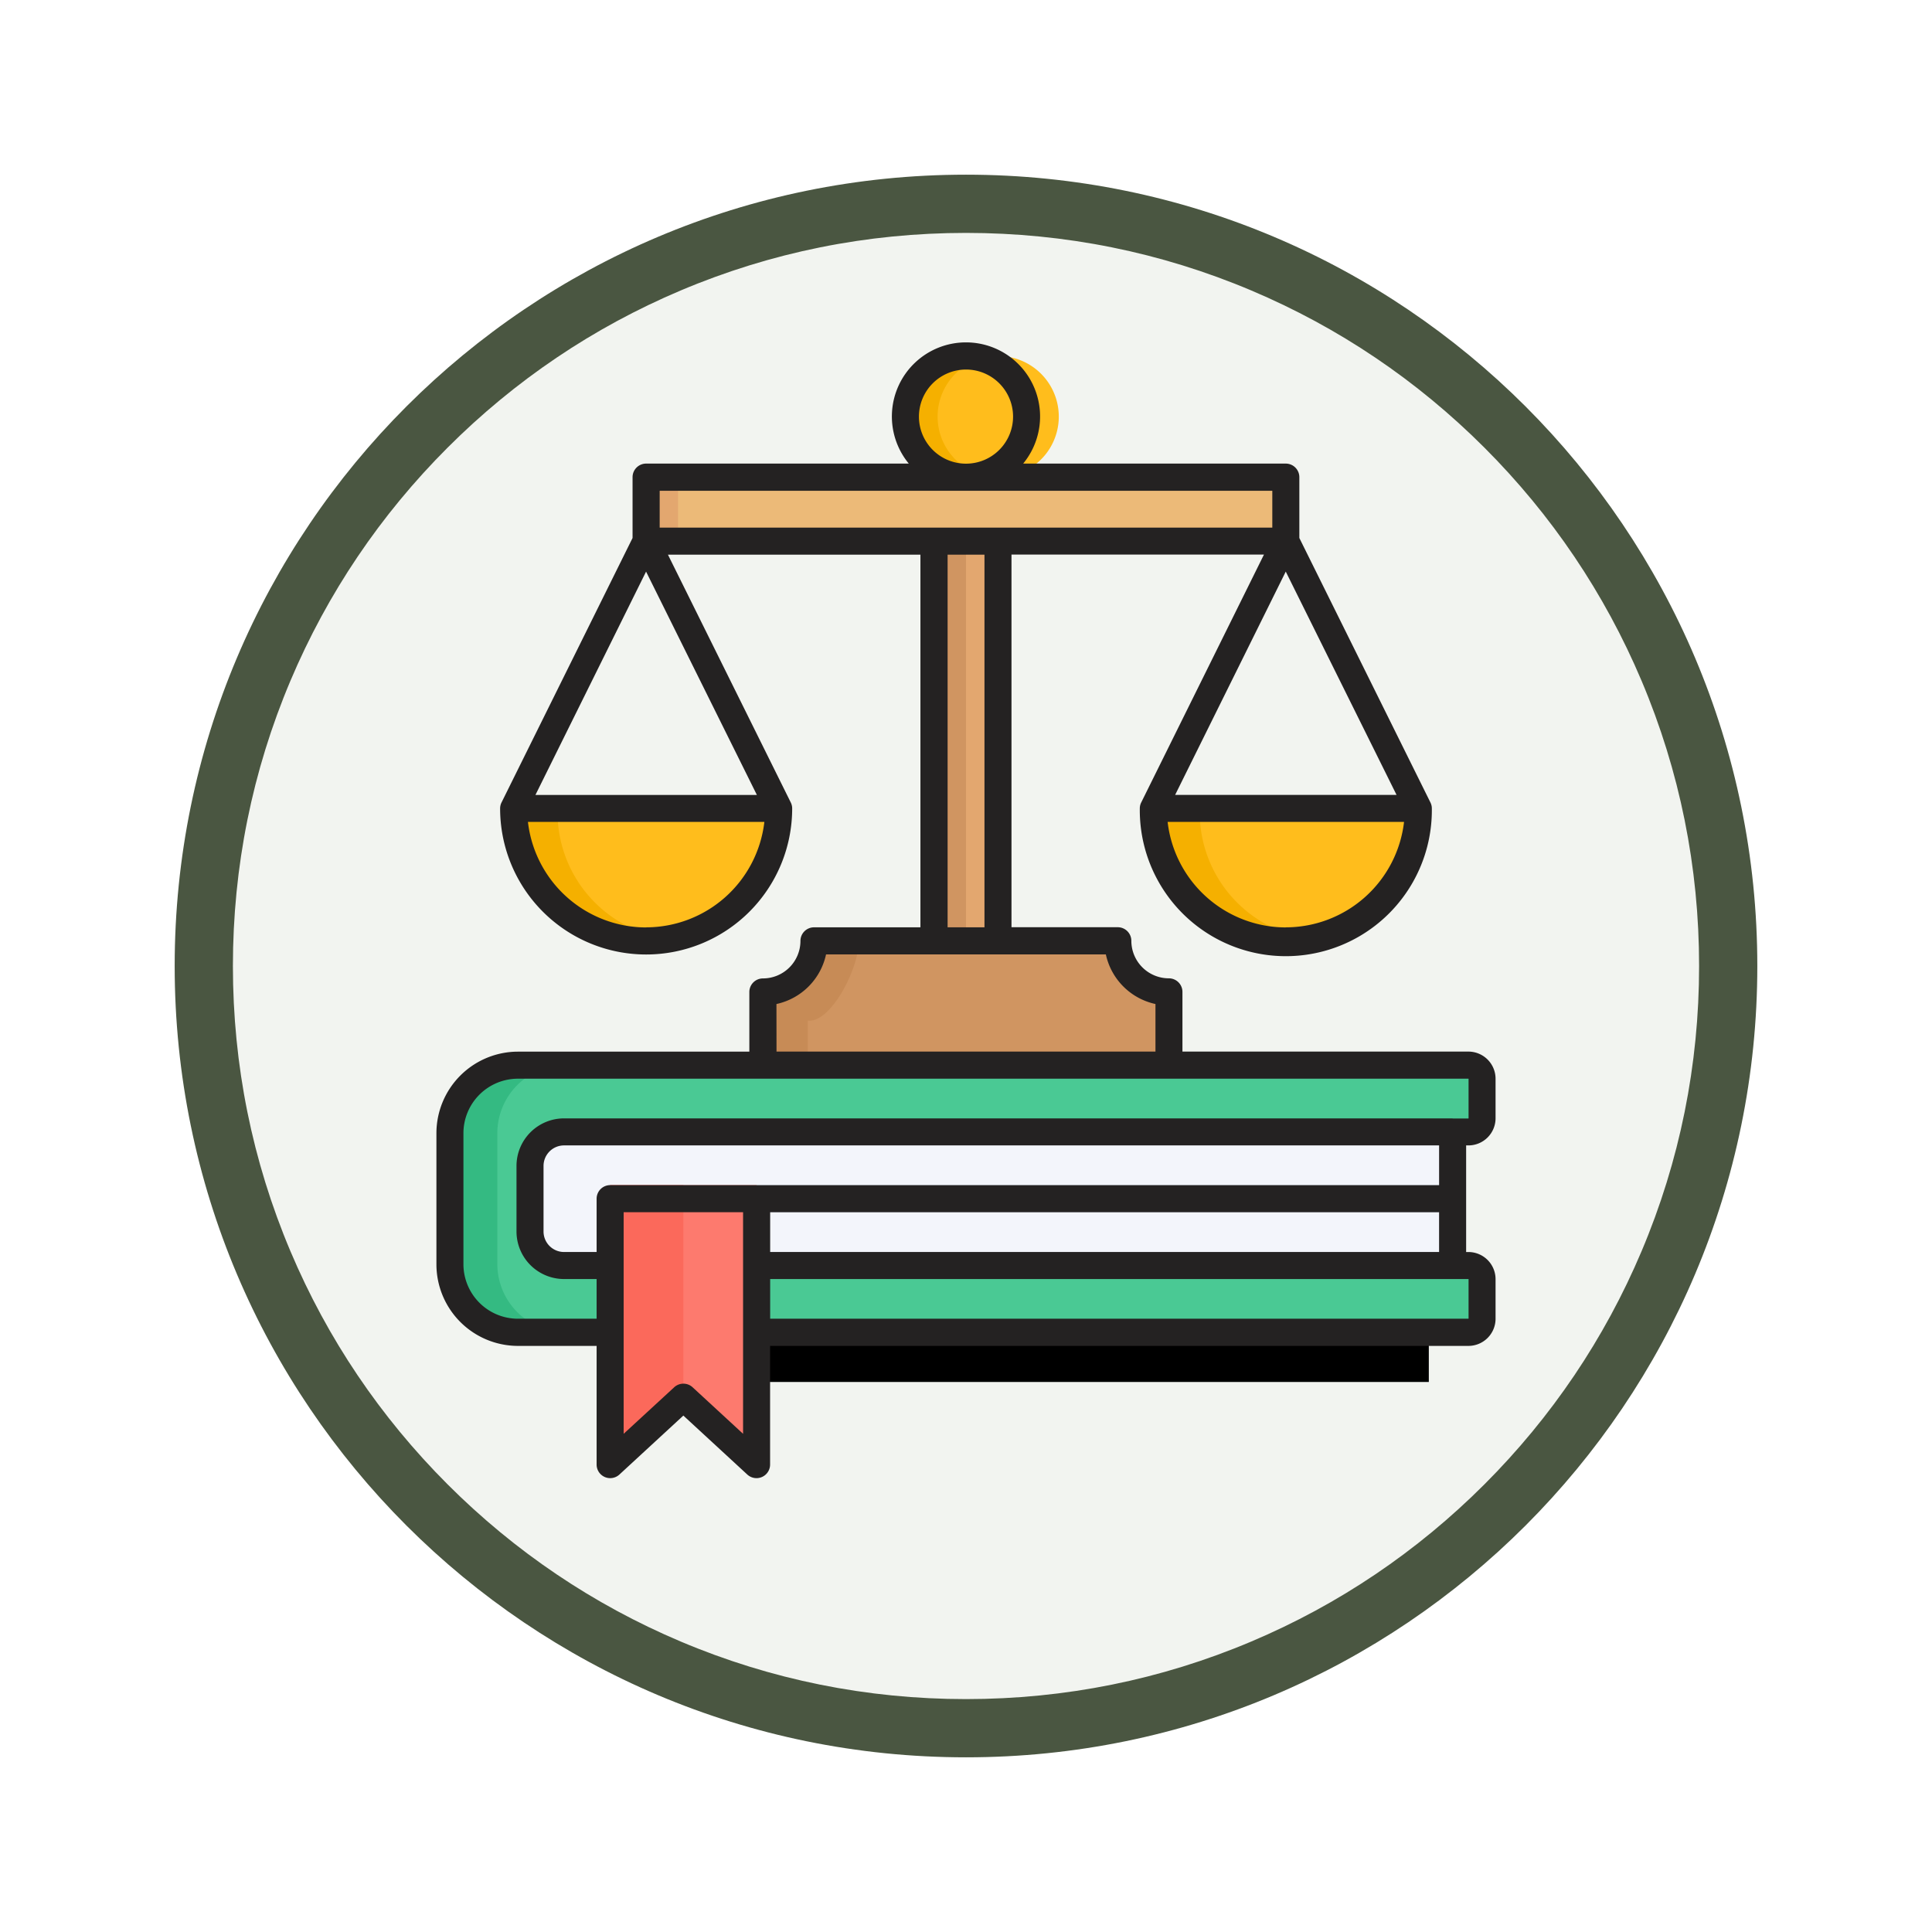 <svg xmlns="http://www.w3.org/2000/svg" xmlns:xlink="http://www.w3.org/1999/xlink" width="99.544" height="99.544" viewBox="0 0 99.544 99.544">
  <defs>
    <filter id="Trazado_904820" x="0" y="0" width="99.544" height="99.544" filterUnits="userSpaceOnUse">
      <feOffset dy="3" input="SourceAlpha"/>
      <feGaussianBlur stdDeviation="3" result="blur"/>
      <feFlood flood-opacity="0.161"/>
      <feComposite operator="in" in2="blur"/>
      <feComposite in="SourceGraphic"/>
    </filter>
  </defs>
  <g id="Grupo_1222572" data-name="Grupo 1222572" transform="translate(9 6)">
    <g id="Grupo_1173585" data-name="Grupo 1173585" transform="translate(0 0)">
      <g id="Grupo_1173428" data-name="Grupo 1173428">
        <g id="Grupo_1171958" data-name="Grupo 1171958">
          <g id="Grupo_1167341" data-name="Grupo 1167341">
            <g id="Grupo_1166792" data-name="Grupo 1166792">
              <g transform="matrix(1, 0, 0, 1, -9, -6)" filter="url(#Trazado_904820)">
                <g id="Trazado_904820-2" data-name="Trazado 904820" transform="translate(9 6)" fill="#f2f4f0">
                  <path d="M 40.772 80.044 C 35.47 80.044 30.327 79.006 25.486 76.959 C 20.81 74.981 16.61 72.149 13.003 68.542 C 9.395 64.935 6.564 60.735 4.586 56.058 C 2.538 51.218 1.5 46.075 1.5 40.772 C 1.5 35.47 2.538 30.327 4.586 25.486 C 6.564 20.81 9.395 16.61 13.003 13.003 C 16.61 9.395 20.81 6.564 25.486 4.586 C 30.327 2.538 35.47 1.5 40.772 1.5 C 46.075 1.5 51.218 2.538 56.058 4.586 C 60.735 6.564 64.935 9.395 68.542 13.003 C 72.149 16.61 74.981 20.81 76.959 25.486 C 79.006 30.327 80.044 35.47 80.044 40.772 C 80.044 46.075 79.006 51.218 76.959 56.058 C 74.981 60.735 72.149 64.935 68.542 68.542 C 64.935 72.149 60.735 74.981 56.058 76.959 C 51.218 79.006 46.075 80.044 40.772 80.044 Z" stroke="none"/>
                  <path d="M 40.772 3 C 35.672 3 30.725 3.998 26.07 5.967 C 21.573 7.869 17.533 10.593 14.063 14.063 C 10.593 17.533 7.869 21.573 5.967 26.07 C 3.998 30.725 3 35.672 3 40.772 C 3 45.873 3.998 50.819 5.967 55.474 C 7.869 59.971 10.593 64.011 14.063 67.481 C 17.533 70.951 21.573 73.675 26.07 75.577 C 30.725 77.546 35.672 78.544 40.772 78.544 C 45.873 78.544 50.819 77.546 55.474 75.577 C 59.971 73.675 64.011 70.951 67.481 67.481 C 70.951 64.011 73.675 59.971 75.577 55.474 C 77.546 50.819 78.544 45.873 78.544 40.772 C 78.544 35.672 77.546 30.725 75.577 26.07 C 73.675 21.573 70.951 17.533 67.481 14.063 C 64.011 10.593 59.971 7.869 55.474 5.967 C 50.819 3.998 45.873 3 40.772 3 M 40.772 0 C 63.29 0 81.544 18.254 81.544 40.772 C 81.544 63.29 63.29 81.544 40.772 81.544 C 18.254 81.544 -7.62939453125e-06 63.29 -7.62939453125e-06 40.772 C -7.62939453125e-06 18.254 18.254 0 40.772 0 Z" stroke="none" fill="#4a5641"/>
                </g>
              </g>
            </g>
          </g>
        </g>
      </g>
    </g>
    <g id="legislation_12249980_1_" data-name="legislation_12249980 (1)" transform="translate(-7.476 9.655)">
      <g id="Grupo_1222585" data-name="Grupo 1222585" transform="translate(25.327 26.201)">
        <path id="Trazado_1175563" data-name="Trazado 1175563" d="M58.574,212.522a6.572,6.572,0,1,0,13.144,0Z" transform="translate(-58.574 -212.522)" fill="#f5b000" fill-rule="evenodd"/>
        <path id="Trazado_1175564" data-name="Trazado 1175564" d="M80.367,219.026a6.573,6.573,0,0,0,5.634-6.5H74.733a6.573,6.573,0,0,0,5.634,6.5Z" transform="translate(-72.857 -212.521)" fill="#ffbd1c" fill-rule="evenodd"/>
      </g>
      <path id="Trazado_1175565" data-name="Trazado 1175565" d="M241.806,63.772h3.3V90.727h-3.3Z" transform="translate(-195.206 -54.841)" fill="#e3a76f"/>
      <circle id="Elipse_14648" data-name="Elipse 14648" cx="3.121" cy="3.121" r="3.121" transform="translate(44.178 7.496) rotate(-67.486)" fill="#f5b000"/>
      <path id="Trazado_1175566" data-name="Trazado 1175566" d="M245.692,10.962a3.122,3.122,0,1,1-2.292,3.01A3.123,3.123,0,0,1,245.692,10.962Z" transform="translate(-196.615 -8.162)" fill="#ffbd1c" fill-rule="evenodd"/>
      <path id="Trazado_1175567" data-name="Trazado 1175567" d="M127.54,413.627H166.3" transform="translate(-94.206 -364.078)" fill="none" stroke="#000" stroke-linejoin="round" stroke-width="12"/>
      <g id="Grupo_1222586" data-name="Grupo 1222586" transform="translate(21.657 39.222)">
        <path id="Trazado_1175568" data-name="Trazado 1175568" d="M35.219,338.447h44.22a.707.707,0,0,0,.705-.705V335.71a.707.707,0,0,0-.705-.705H35.219V328.12h44.22a.707.707,0,0,0,.705-.705v-2.032a.707.707,0,0,0-.705-.705H30.468a3.515,3.515,0,0,0-3.5,3.5v6.76a3.515,3.515,0,0,0,3.5,3.5h4.751Z" transform="translate(-26.963 -324.678)" fill="#34ba82" fill-rule="evenodd"/>
        <path id="Trazado_1175569" data-name="Trazado 1175569" d="M53.781,338.447H98a.707.707,0,0,0,.705-.705V335.71A.707.707,0,0,0,98,335H53.781V328.12H98a.707.707,0,0,0,.705-.705v-2.032a.707.707,0,0,0-.705-.705H51.468a3.515,3.515,0,0,0-3.5,3.5v6.76a3.515,3.515,0,0,0,3.5,3.5h2.313Z" transform="translate(-45.525 -324.678)" fill="#4ac994" fill-rule="evenodd"/>
        <path id="Trazado_1175570" data-name="Trazado 1175570" d="M66.648,361.212h43.407v-6.885H64.272a1.757,1.757,0,0,0-1.752,1.752v3.38a1.758,1.758,0,0,0,1.752,1.752Z" transform="translate(-58.392 -350.885)" fill="#f3f5fb" fill-rule="evenodd"/>
      </g>
      <path id="Trazado_1175571" data-name="Trazado 1175571" d="M163.1,377.977h35.859v1.393H163.1Z" transform="translate(-125.635 -332.567)" fill="#cdd4de"/>
      <path id="Trazado_1175572" data-name="Trazado 1175572" d="M165.912,275.96H186.83v-3.77a2.637,2.637,0,0,1-2.629-2.629h-15.66a2.637,2.637,0,0,1-2.629,2.629Z" transform="translate(-128.123 -236.738)" fill="#c78b56" fill-rule="evenodd"/>
      <path id="Trazado_1175573" data-name="Trazado 1175573" d="M185.787,275.96H204.4v-3.77a2.637,2.637,0,0,1-2.629-2.629H188.416c0,1.446-1.444,4.24-2.629,4.109Z" transform="translate(-145.691 -236.738)" fill="#d09561" fill-rule="evenodd"/>
      <path id="Trazado_1175574" data-name="Trazado 1175574" d="M147.016,63.772v3.3H114.057v-3.3h32.959Z" transform="translate(-82.289 -54.841)" fill="#ecba78" fill-rule="evenodd"/>
      <path id="Trazado_1175575" data-name="Trazado 1175575" d="M241.806,92.16h1.648v20.6h-1.648Z" transform="translate(-195.206 -79.933)" fill="#d09561"/>
      <g id="Grupo_1222587" data-name="Grupo 1222587" transform="translate(58.415 26.201)">
        <path id="Trazado_1175576" data-name="Trazado 1175576" d="M343.573,212.522a6.572,6.572,0,0,0,13.144,0H343.573Z" transform="translate(-343.573 -212.522)" fill="#f5b000" fill-rule="evenodd"/>
        <path id="Trazado_1175577" data-name="Trazado 1175577" d="M365.368,219.026a6.573,6.573,0,0,0,5.634-6.5H359.734a6.573,6.573,0,0,0,5.634,6.5Z" transform="translate(-357.858 -212.521)" fill="#ffbd1c" fill-rule="evenodd"/>
      </g>
      <path id="Trazado_1175578" data-name="Trazado 1175578" d="M114.057,63.772H115.7v3.3h-1.648Z" transform="translate(-82.289 -54.841)" fill="#e3a76f"/>
      <path id="Trazado_1175579" data-name="Trazado 1175579" d="M105.625,377.977H98.076v14.4l3.774-3.478,3.774,3.478Z" transform="translate(-68.163 -332.567)" fill="#fd7a6e" fill-rule="evenodd"/>
      <path id="Trazado_1175580" data-name="Trazado 1175580" d="M101.85,377.977H98.076v14.4l3.774-3.478Z" transform="translate(-68.163 -332.567)" fill="#fb695b" fill-rule="evenodd"/>
      <path id="Trazado_1175581" data-name="Trazado 1175581" d="M73.32,43.977H27.537a2.452,2.452,0,0,0-2.449,2.449v3.38a2.452,2.452,0,0,0,2.449,2.449h1.679V54.3H25.162A2.811,2.811,0,0,1,22.354,51.5v-6.76a2.811,2.811,0,0,1,2.808-2.808H74.133a.011.011,0,0,1,.009.009v2.032a.012.012,0,0,1-.009.009H73.32Zm.813,8.278H38.158V54.3H74.133a.012.012,0,0,0,.009-.009V52.263a.012.012,0,0,0-.009-.009Zm-1.509-3.442H38.158v2.049H72.623V48.812ZM37.462,47.419H72.624V45.37H27.537a1.057,1.057,0,0,0-1.056,1.056v3.38a1.057,1.057,0,0,0,1.056,1.056h1.679V48.116a.7.7,0,0,1,.7-.7h7.549Zm-.7,12.81V48.812H30.609V60.229l2.606-2.4a.7.7,0,0,1,.944,0Zm1.72-22.144a3.337,3.337,0,0,0,2.555-2.556H55.454a3.337,3.337,0,0,0,2.556,2.556v2.45H38.485ZM49.2,14.933v19.2H47.3v-19.2ZM32.465,13.54v-1.9H64.03v1.9H32.465Zm5.008,13.772H26.064l5.7-11.507Zm-5.7,6.827A6.139,6.139,0,0,1,25.677,28.7H37.859a6.139,6.139,0,0,1-6.091,5.434ZM48.248,5.394a2.425,2.425,0,1,1-2.425,2.425,2.428,2.428,0,0,1,2.425-2.425ZM70.432,27.311H59.023l5.7-11.507Zm-5.705,6.827A6.138,6.138,0,0,1,58.636,28.7H70.818a6.14,6.14,0,0,1-6.092,5.434ZM74.133,45.37a1.4,1.4,0,0,0,1.4-1.4V41.936a1.4,1.4,0,0,0-1.4-1.4H59.4V37.461a.7.7,0,0,0-.7-.7,1.935,1.935,0,0,1-1.933-1.933.7.7,0,0,0-.7-.7H50.592v-19.2H63.6L57.276,27.7h0a.689.689,0,0,0-.073.309,7.524,7.524,0,1,0,15.047,0,.689.689,0,0,0-.073-.309h0L65.423,14.073V10.94a.7.7,0,0,0-.7-.7H51.194a3.818,3.818,0,1,0-5.894,0H31.768a.7.7,0,0,0-.7.7v3.133L24.317,27.7h0a.7.7,0,0,0-.073.309,7.524,7.524,0,0,0,15.048,0,.689.689,0,0,0-.073-.309h0L32.891,14.933H45.9v19.2H40.418a.7.7,0,0,0-.7.7,1.935,1.935,0,0,1-1.933,1.933.7.7,0,0,0-.7.7v3.073H25.162a4.206,4.206,0,0,0-4.2,4.2V51.5a4.206,4.206,0,0,0,4.2,4.2h4.054v6.121a.7.7,0,0,0,1.169.512l3.3-3.043,3.3,3.043a.7.7,0,0,0,1.169-.512V55.7H74.133a1.4,1.4,0,0,0,1.4-1.4V52.263a1.4,1.4,0,0,0-1.4-1.4h-.116V45.37h.116Z" transform="translate(0 -2.009)" fill="#242222" fill-rule="evenodd"/>
    </g>
  </g>
</svg>
